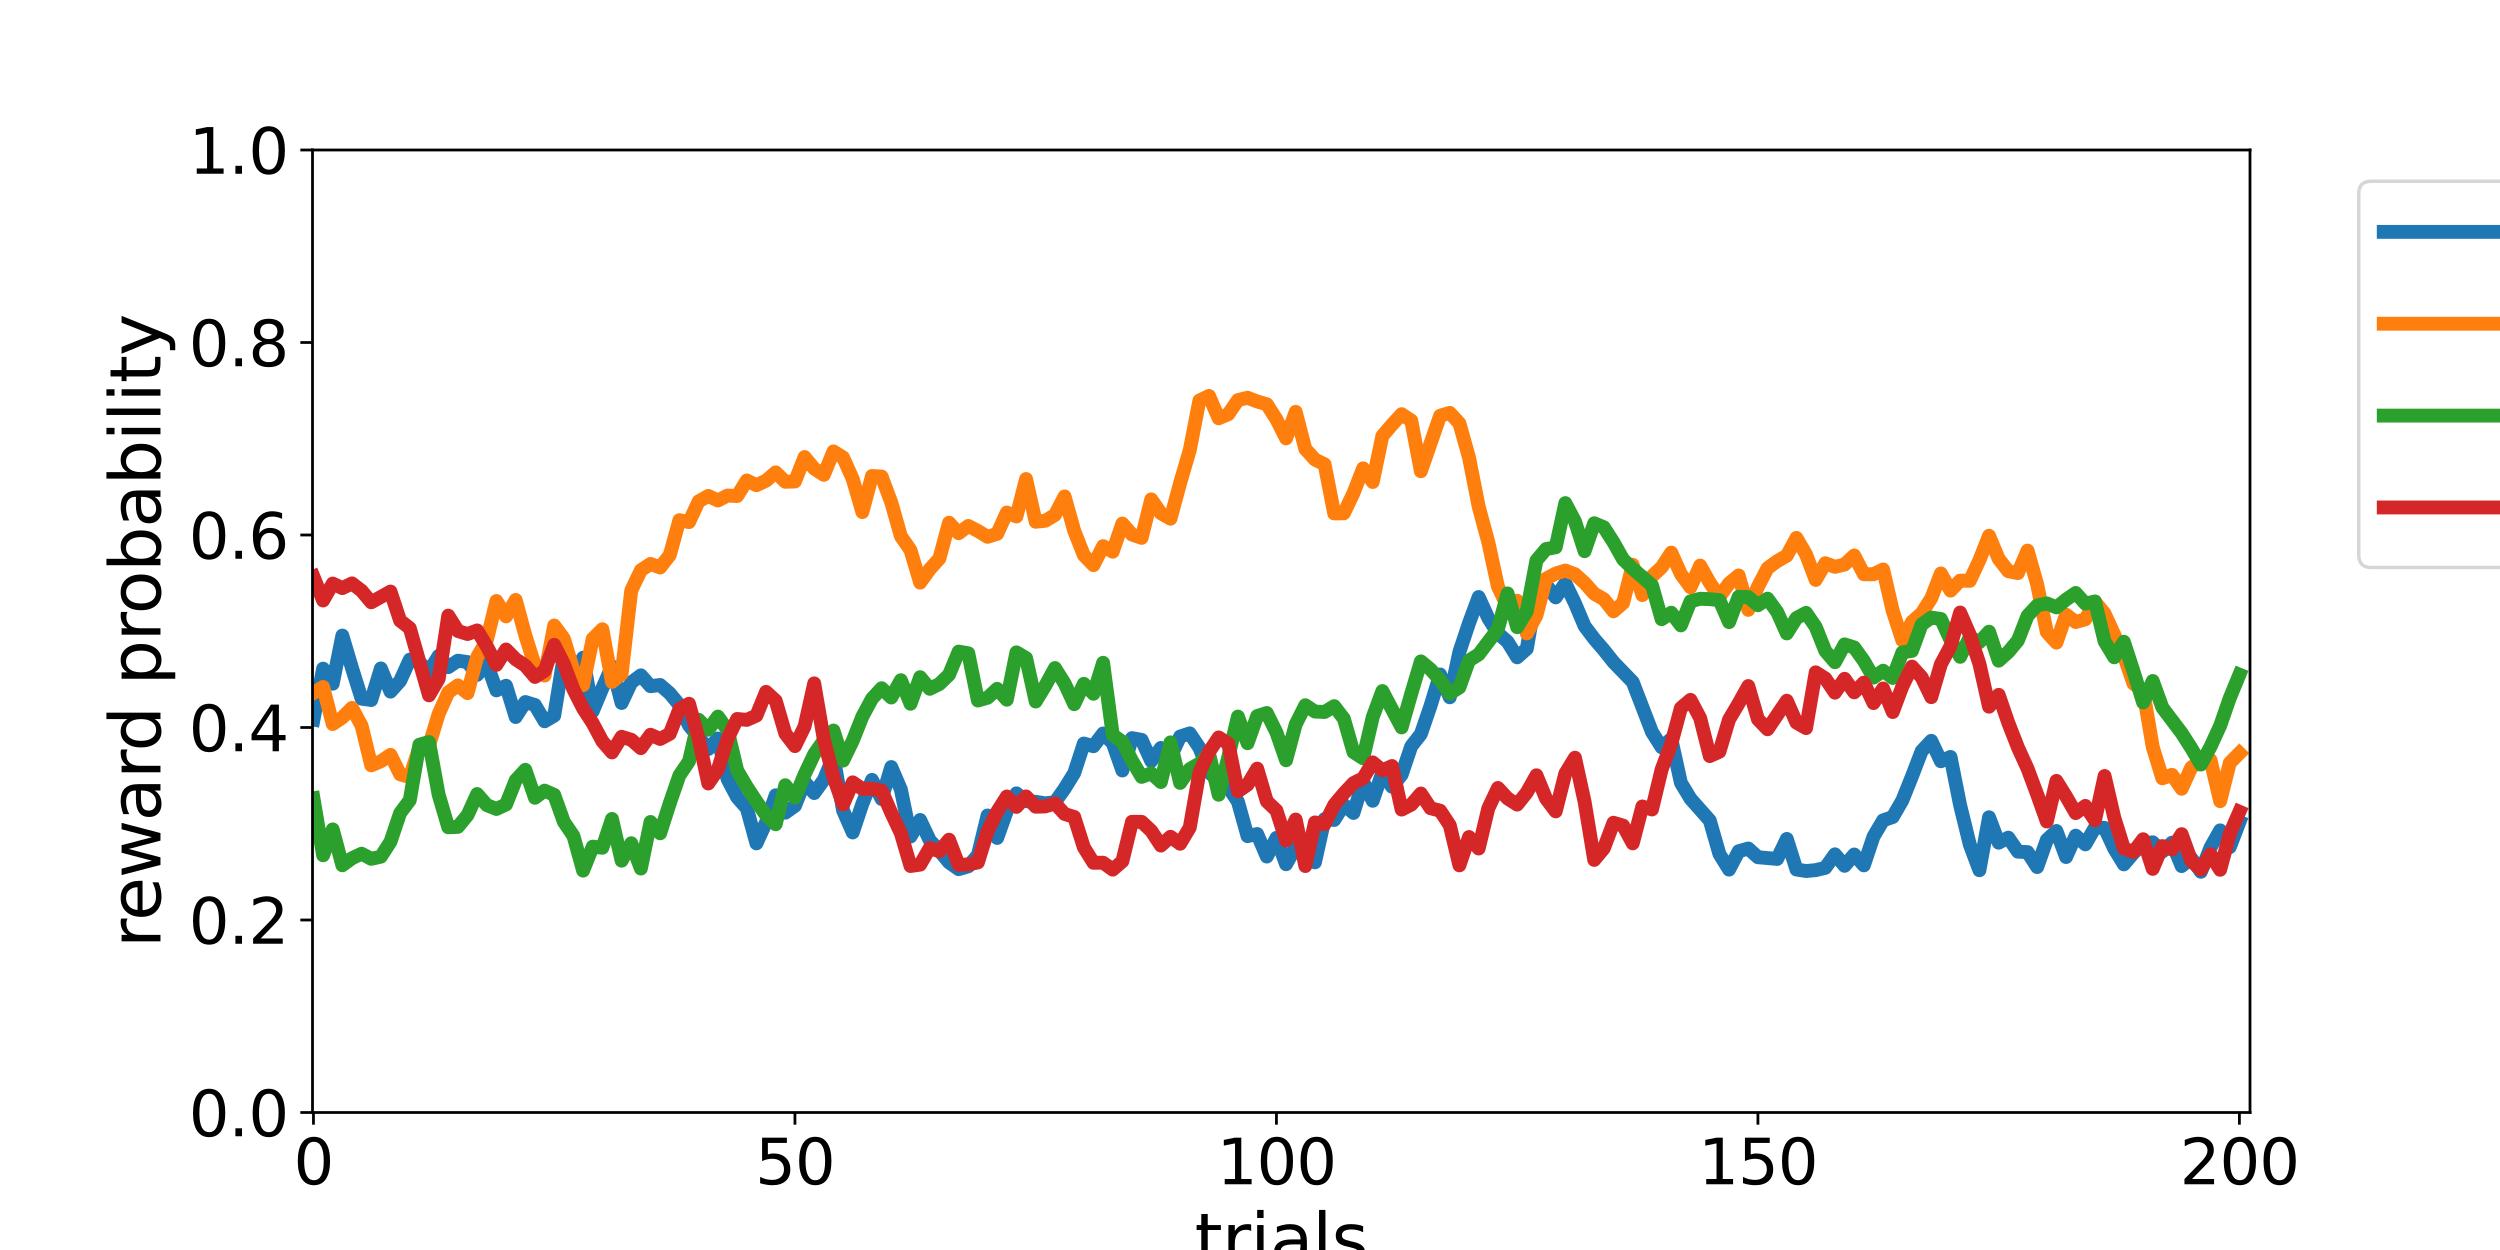 <?xml version="1.0" encoding="utf-8" standalone="no"?>
<!DOCTYPE svg PUBLIC "-//W3C//DTD SVG 1.1//EN"
  "http://www.w3.org/Graphics/SVG/1.1/DTD/svg11.dtd">
<svg xmlns:xlink="http://www.w3.org/1999/xlink" width="720pt" height="360pt" viewBox="0 0 720 360" xmlns="http://www.w3.org/2000/svg" version="1.1">
 <defs>
  <style type="text/css">*{stroke-linejoin: round; stroke-linecap: butt}</style>
 </defs>
 <g id="figure_1">
  <g id="patch_1">
   <path d="M 0 360 
L 720 360 
L 720 0 
L 0 0 
z
" style="fill: #ffffff"/>
  </g>
  <g id="axes_1">
   <g id="patch_2">
    <path d="M 90 320.4 
L 648 320.4 
L 648 43.2 
L 90 43.2 
z
" style="fill: #ffffff"/>
   </g>
   <g id="matplotlib.axis_1">
    <g id="xtick_1">
     <g id="line2d_1">
      <defs>
       <path id="mb8cfc85d9b" d="M 0 0 
L 0 3.5 
" style="stroke: #000000; stroke-width: 0.8"/>
      </defs>
      <g>
       <use xlink:href="#mb8cfc85d9b" x="90.277" y="320.4" style="stroke: #000000; stroke-width: 0.8"/>
      </g>
     </g>
     <g id="text_1">
      <!-- 0 -->
      <g transform="translate(84.551 341.077) scale(0.18 -0.18)">
       <defs>
        <path id="DejaVuSans-30" d="M 2034 4250 
Q 1547 4250 1301 3770 
Q 1056 3291 1056 2328 
Q 1056 1369 1301 889 
Q 1547 409 2034 409 
Q 2525 409 2770 889 
Q 3016 1369 3016 2328 
Q 3016 3291 2770 3770 
Q 2525 4250 2034 4250 
z
M 2034 4750 
Q 2819 4750 3233 4129 
Q 3647 3509 3647 2328 
Q 3647 1150 3233 529 
Q 2819 -91 2034 -91 
Q 1250 -91 836 529 
Q 422 1150 422 2328 
Q 422 3509 836 4129 
Q 1250 4750 2034 4750 
z
" transform="scale(0.016)"/>
       </defs>
       <use xlink:href="#DejaVuSans-30"/>
      </g>
     </g>
    </g>
    <g id="xtick_2">
     <g id="line2d_2">
      <g>
       <use xlink:href="#mb8cfc85d9b" x="228.945" y="320.4" style="stroke: #000000; stroke-width: 0.8"/>
      </g>
     </g>
     <g id="text_2">
      <!-- 50 -->
      <g transform="translate(217.493 341.077) scale(0.18 -0.18)">
       <defs>
        <path id="DejaVuSans-35" d="M 691 4666 
L 3169 4666 
L 3169 4134 
L 1269 4134 
L 1269 2991 
Q 1406 3038 1543 3061 
Q 1681 3084 1819 3084 
Q 2600 3084 3056 2656 
Q 3513 2228 3513 1497 
Q 3513 744 3044 326 
Q 2575 -91 1722 -91 
Q 1428 -91 1123 -41 
Q 819 9 494 109 
L 494 744 
Q 775 591 1075 516 
Q 1375 441 1709 441 
Q 2250 441 2565 725 
Q 2881 1009 2881 1497 
Q 2881 1984 2565 2268 
Q 2250 2553 1709 2553 
Q 1456 2553 1204 2497 
Q 953 2441 691 2322 
L 691 4666 
z
" transform="scale(0.016)"/>
       </defs>
       <use xlink:href="#DejaVuSans-35"/>
       <use xlink:href="#DejaVuSans-30" x="63.623"/>
      </g>
     </g>
    </g>
    <g id="xtick_3">
     <g id="line2d_3">
      <g>
       <use xlink:href="#mb8cfc85d9b" x="367.613" y="320.4" style="stroke: #000000; stroke-width: 0.8"/>
      </g>
     </g>
     <g id="text_3">
      <!-- 100 -->
      <g transform="translate(350.435 341.077) scale(0.18 -0.18)">
       <defs>
        <path id="DejaVuSans-31" d="M 794 531 
L 1825 531 
L 1825 4091 
L 703 3866 
L 703 4441 
L 1819 4666 
L 2450 4666 
L 2450 531 
L 3481 531 
L 3481 0 
L 794 0 
L 794 531 
z
" transform="scale(0.016)"/>
       </defs>
       <use xlink:href="#DejaVuSans-31"/>
       <use xlink:href="#DejaVuSans-30" x="63.623"/>
       <use xlink:href="#DejaVuSans-30" x="127.246"/>
      </g>
     </g>
    </g>
    <g id="xtick_4">
     <g id="line2d_4">
      <g>
       <use xlink:href="#mb8cfc85d9b" x="506.281" y="320.4" style="stroke: #000000; stroke-width: 0.8"/>
      </g>
     </g>
     <g id="text_4">
      <!-- 150 -->
      <g transform="translate(489.103 341.077) scale(0.18 -0.18)">
       <use xlink:href="#DejaVuSans-31"/>
       <use xlink:href="#DejaVuSans-35" x="63.623"/>
       <use xlink:href="#DejaVuSans-30" x="127.246"/>
      </g>
     </g>
    </g>
    <g id="xtick_5">
     <g id="line2d_5">
      <g>
       <use xlink:href="#mb8cfc85d9b" x="644.949" y="320.4" style="stroke: #000000; stroke-width: 0.8"/>
      </g>
     </g>
     <g id="text_5">
      <!-- 200 -->
      <g transform="translate(627.771 341.077) scale(0.18 -0.18)">
       <defs>
        <path id="DejaVuSans-32" d="M 1228 531 
L 3431 531 
L 3431 0 
L 469 0 
L 469 531 
Q 828 903 1448 1529 
Q 2069 2156 2228 2338 
Q 2531 2678 2651 2914 
Q 2772 3150 2772 3378 
Q 2772 3750 2511 3984 
Q 2250 4219 1831 4219 
Q 1534 4219 1204 4116 
Q 875 4013 500 3803 
L 500 4441 
Q 881 4594 1212 4672 
Q 1544 4750 1819 4750 
Q 2544 4750 2975 4387 
Q 3406 4025 3406 3419 
Q 3406 3131 3298 2873 
Q 3191 2616 2906 2266 
Q 2828 2175 2409 1742 
Q 1991 1309 1228 531 
z
" transform="scale(0.016)"/>
       </defs>
       <use xlink:href="#DejaVuSans-32"/>
       <use xlink:href="#DejaVuSans-30" x="63.623"/>
       <use xlink:href="#DejaVuSans-30" x="127.246"/>
      </g>
     </g>
    </g>
    <g id="text_6">
     <!-- trials -->
     <g transform="translate(344.075 364.017) scale(0.2 -0.2)">
      <defs>
       <path id="DejaVuSans-74" d="M 1172 4494 
L 1172 3500 
L 2356 3500 
L 2356 3053 
L 1172 3053 
L 1172 1153 
Q 1172 725 1289 603 
Q 1406 481 1766 481 
L 2356 481 
L 2356 0 
L 1766 0 
Q 1100 0 847 248 
Q 594 497 594 1153 
L 594 3053 
L 172 3053 
L 172 3500 
L 594 3500 
L 594 4494 
L 1172 4494 
z
" transform="scale(0.016)"/>
       <path id="DejaVuSans-72" d="M 2631 2963 
Q 2534 3019 2420 3045 
Q 2306 3072 2169 3072 
Q 1681 3072 1420 2755 
Q 1159 2438 1159 1844 
L 1159 0 
L 581 0 
L 581 3500 
L 1159 3500 
L 1159 2956 
Q 1341 3275 1631 3429 
Q 1922 3584 2338 3584 
Q 2397 3584 2469 3576 
Q 2541 3569 2628 3553 
L 2631 2963 
z
" transform="scale(0.016)"/>
       <path id="DejaVuSans-69" d="M 603 3500 
L 1178 3500 
L 1178 0 
L 603 0 
L 603 3500 
z
M 603 4863 
L 1178 4863 
L 1178 4134 
L 603 4134 
L 603 4863 
z
" transform="scale(0.016)"/>
       <path id="DejaVuSans-61" d="M 2194 1759 
Q 1497 1759 1228 1600 
Q 959 1441 959 1056 
Q 959 750 1161 570 
Q 1363 391 1709 391 
Q 2188 391 2477 730 
Q 2766 1069 2766 1631 
L 2766 1759 
L 2194 1759 
z
M 3341 1997 
L 3341 0 
L 2766 0 
L 2766 531 
Q 2569 213 2275 61 
Q 1981 -91 1556 -91 
Q 1019 -91 701 211 
Q 384 513 384 1019 
Q 384 1609 779 1909 
Q 1175 2209 1959 2209 
L 2766 2209 
L 2766 2266 
Q 2766 2663 2505 2880 
Q 2244 3097 1772 3097 
Q 1472 3097 1187 3025 
Q 903 2953 641 2809 
L 641 3341 
Q 956 3463 1253 3523 
Q 1550 3584 1831 3584 
Q 2591 3584 2966 3190 
Q 3341 2797 3341 1997 
z
" transform="scale(0.016)"/>
       <path id="DejaVuSans-6c" d="M 603 4863 
L 1178 4863 
L 1178 0 
L 603 0 
L 603 4863 
z
" transform="scale(0.016)"/>
       <path id="DejaVuSans-73" d="M 2834 3397 
L 2834 2853 
Q 2591 2978 2328 3040 
Q 2066 3103 1784 3103 
Q 1356 3103 1142 2972 
Q 928 2841 928 2578 
Q 928 2378 1081 2264 
Q 1234 2150 1697 2047 
L 1894 2003 
Q 2506 1872 2764 1633 
Q 3022 1394 3022 966 
Q 3022 478 2636 193 
Q 2250 -91 1575 -91 
Q 1294 -91 989 -36 
Q 684 19 347 128 
L 347 722 
Q 666 556 975 473 
Q 1284 391 1588 391 
Q 1994 391 2212 530 
Q 2431 669 2431 922 
Q 2431 1156 2273 1281 
Q 2116 1406 1581 1522 
L 1381 1569 
Q 847 1681 609 1914 
Q 372 2147 372 2553 
Q 372 3047 722 3315 
Q 1072 3584 1716 3584 
Q 2034 3584 2315 3537 
Q 2597 3491 2834 3397 
z
" transform="scale(0.016)"/>
      </defs>
      <use xlink:href="#DejaVuSans-74"/>
      <use xlink:href="#DejaVuSans-72" x="39.209"/>
      <use xlink:href="#DejaVuSans-69" x="80.322"/>
      <use xlink:href="#DejaVuSans-61" x="108.105"/>
      <use xlink:href="#DejaVuSans-6c" x="169.385"/>
      <use xlink:href="#DejaVuSans-73" x="197.168"/>
     </g>
    </g>
   </g>
   <g id="matplotlib.axis_2">
    <g id="ytick_1">
     <g id="line2d_6">
      <defs>
       <path id="m683edae6bc" d="M 0 0 
L -3.5 0 
" style="stroke: #000000; stroke-width: 0.8"/>
      </defs>
      <g>
       <use xlink:href="#m683edae6bc" x="90" y="320.4" style="stroke: #000000; stroke-width: 0.8"/>
      </g>
     </g>
     <g id="text_7">
      <!-- 0.0 -->
      <g transform="translate(54.374 327.239) scale(0.18 -0.18)">
       <defs>
        <path id="DejaVuSans-2e" d="M 684 794 
L 1344 794 
L 1344 0 
L 684 0 
L 684 794 
z
" transform="scale(0.016)"/>
       </defs>
       <use xlink:href="#DejaVuSans-30"/>
       <use xlink:href="#DejaVuSans-2e" x="63.623"/>
       <use xlink:href="#DejaVuSans-30" x="95.41"/>
      </g>
     </g>
    </g>
    <g id="ytick_2">
     <g id="line2d_7">
      <g>
       <use xlink:href="#m683edae6bc" x="90" y="264.96" style="stroke: #000000; stroke-width: 0.8"/>
      </g>
     </g>
     <g id="text_8">
      <!-- 0.2 -->
      <g transform="translate(54.374 271.799) scale(0.18 -0.18)">
       <use xlink:href="#DejaVuSans-30"/>
       <use xlink:href="#DejaVuSans-2e" x="63.623"/>
       <use xlink:href="#DejaVuSans-32" x="95.41"/>
      </g>
     </g>
    </g>
    <g id="ytick_3">
     <g id="line2d_8">
      <g>
       <use xlink:href="#m683edae6bc" x="90" y="209.52" style="stroke: #000000; stroke-width: 0.8"/>
      </g>
     </g>
     <g id="text_9">
      <!-- 0.4 -->
      <g transform="translate(54.374 216.359) scale(0.18 -0.18)">
       <defs>
        <path id="DejaVuSans-34" d="M 2419 4116 
L 825 1625 
L 2419 1625 
L 2419 4116 
z
M 2253 4666 
L 3047 4666 
L 3047 1625 
L 3713 1625 
L 3713 1100 
L 3047 1100 
L 3047 0 
L 2419 0 
L 2419 1100 
L 313 1100 
L 313 1709 
L 2253 4666 
z
" transform="scale(0.016)"/>
       </defs>
       <use xlink:href="#DejaVuSans-30"/>
       <use xlink:href="#DejaVuSans-2e" x="63.623"/>
       <use xlink:href="#DejaVuSans-34" x="95.41"/>
      </g>
     </g>
    </g>
    <g id="ytick_4">
     <g id="line2d_9">
      <g>
       <use xlink:href="#m683edae6bc" x="90" y="154.08" style="stroke: #000000; stroke-width: 0.8"/>
      </g>
     </g>
     <g id="text_10">
      <!-- 0.6 -->
      <g transform="translate(54.374 160.919) scale(0.18 -0.18)">
       <defs>
        <path id="DejaVuSans-36" d="M 2113 2584 
Q 1688 2584 1439 2293 
Q 1191 2003 1191 1497 
Q 1191 994 1439 701 
Q 1688 409 2113 409 
Q 2538 409 2786 701 
Q 3034 994 3034 1497 
Q 3034 2003 2786 2293 
Q 2538 2584 2113 2584 
z
M 3366 4563 
L 3366 3988 
Q 3128 4100 2886 4159 
Q 2644 4219 2406 4219 
Q 1781 4219 1451 3797 
Q 1122 3375 1075 2522 
Q 1259 2794 1537 2939 
Q 1816 3084 2150 3084 
Q 2853 3084 3261 2657 
Q 3669 2231 3669 1497 
Q 3669 778 3244 343 
Q 2819 -91 2113 -91 
Q 1303 -91 875 529 
Q 447 1150 447 2328 
Q 447 3434 972 4092 
Q 1497 4750 2381 4750 
Q 2619 4750 2861 4703 
Q 3103 4656 3366 4563 
z
" transform="scale(0.016)"/>
       </defs>
       <use xlink:href="#DejaVuSans-30"/>
       <use xlink:href="#DejaVuSans-2e" x="63.623"/>
       <use xlink:href="#DejaVuSans-36" x="95.41"/>
      </g>
     </g>
    </g>
    <g id="ytick_5">
     <g id="line2d_10">
      <g>
       <use xlink:href="#m683edae6bc" x="90" y="98.64" style="stroke: #000000; stroke-width: 0.8"/>
      </g>
     </g>
     <g id="text_11">
      <!-- 0.8 -->
      <g transform="translate(54.374 105.479) scale(0.18 -0.18)">
       <defs>
        <path id="DejaVuSans-38" d="M 2034 2216 
Q 1584 2216 1326 1975 
Q 1069 1734 1069 1313 
Q 1069 891 1326 650 
Q 1584 409 2034 409 
Q 2484 409 2743 651 
Q 3003 894 3003 1313 
Q 3003 1734 2745 1975 
Q 2488 2216 2034 2216 
z
M 1403 2484 
Q 997 2584 770 2862 
Q 544 3141 544 3541 
Q 544 4100 942 4425 
Q 1341 4750 2034 4750 
Q 2731 4750 3128 4425 
Q 3525 4100 3525 3541 
Q 3525 3141 3298 2862 
Q 3072 2584 2669 2484 
Q 3125 2378 3379 2068 
Q 3634 1759 3634 1313 
Q 3634 634 3220 271 
Q 2806 -91 2034 -91 
Q 1263 -91 848 271 
Q 434 634 434 1313 
Q 434 1759 690 2068 
Q 947 2378 1403 2484 
z
M 1172 3481 
Q 1172 3119 1398 2916 
Q 1625 2713 2034 2713 
Q 2441 2713 2670 2916 
Q 2900 3119 2900 3481 
Q 2900 3844 2670 4047 
Q 2441 4250 2034 4250 
Q 1625 4250 1398 4047 
Q 1172 3844 1172 3481 
z
" transform="scale(0.016)"/>
       </defs>
       <use xlink:href="#DejaVuSans-30"/>
       <use xlink:href="#DejaVuSans-2e" x="63.623"/>
       <use xlink:href="#DejaVuSans-38" x="95.41"/>
      </g>
     </g>
    </g>
    <g id="ytick_6">
     <g id="line2d_11">
      <g>
       <use xlink:href="#m683edae6bc" x="90" y="43.2" style="stroke: #000000; stroke-width: 0.8"/>
      </g>
     </g>
     <g id="text_12">
      <!-- 1.0 -->
      <g transform="translate(54.374 50.039) scale(0.18 -0.18)">
       <use xlink:href="#DejaVuSans-31"/>
       <use xlink:href="#DejaVuSans-2e" x="63.623"/>
       <use xlink:href="#DejaVuSans-30" x="95.41"/>
      </g>
     </g>
    </g>
    <g id="text_13">
     <!-- reward probability -->
     <g transform="translate(46.215 272.959) rotate(-90) scale(0.2 -0.2)">
      <defs>
       <path id="DejaVuSans-65" d="M 3597 1894 
L 3597 1613 
L 953 1613 
Q 991 1019 1311 708 
Q 1631 397 2203 397 
Q 2534 397 2845 478 
Q 3156 559 3463 722 
L 3463 178 
Q 3153 47 2828 -22 
Q 2503 -91 2169 -91 
Q 1331 -91 842 396 
Q 353 884 353 1716 
Q 353 2575 817 3079 
Q 1281 3584 2069 3584 
Q 2775 3584 3186 3129 
Q 3597 2675 3597 1894 
z
M 3022 2063 
Q 3016 2534 2758 2815 
Q 2500 3097 2075 3097 
Q 1594 3097 1305 2825 
Q 1016 2553 972 2059 
L 3022 2063 
z
" transform="scale(0.016)"/>
       <path id="DejaVuSans-77" d="M 269 3500 
L 844 3500 
L 1563 769 
L 2278 3500 
L 2956 3500 
L 3675 769 
L 4391 3500 
L 4966 3500 
L 4050 0 
L 3372 0 
L 2619 2869 
L 1863 0 
L 1184 0 
L 269 3500 
z
" transform="scale(0.016)"/>
       <path id="DejaVuSans-64" d="M 2906 2969 
L 2906 4863 
L 3481 4863 
L 3481 0 
L 2906 0 
L 2906 525 
Q 2725 213 2448 61 
Q 2172 -91 1784 -91 
Q 1150 -91 751 415 
Q 353 922 353 1747 
Q 353 2572 751 3078 
Q 1150 3584 1784 3584 
Q 2172 3584 2448 3432 
Q 2725 3281 2906 2969 
z
M 947 1747 
Q 947 1113 1208 752 
Q 1469 391 1925 391 
Q 2381 391 2643 752 
Q 2906 1113 2906 1747 
Q 2906 2381 2643 2742 
Q 2381 3103 1925 3103 
Q 1469 3103 1208 2742 
Q 947 2381 947 1747 
z
" transform="scale(0.016)"/>
       <path id="DejaVuSans-20" transform="scale(0.016)"/>
       <path id="DejaVuSans-70" d="M 1159 525 
L 1159 -1331 
L 581 -1331 
L 581 3500 
L 1159 3500 
L 1159 2969 
Q 1341 3281 1617 3432 
Q 1894 3584 2278 3584 
Q 2916 3584 3314 3078 
Q 3713 2572 3713 1747 
Q 3713 922 3314 415 
Q 2916 -91 2278 -91 
Q 1894 -91 1617 61 
Q 1341 213 1159 525 
z
M 3116 1747 
Q 3116 2381 2855 2742 
Q 2594 3103 2138 3103 
Q 1681 3103 1420 2742 
Q 1159 2381 1159 1747 
Q 1159 1113 1420 752 
Q 1681 391 2138 391 
Q 2594 391 2855 752 
Q 3116 1113 3116 1747 
z
" transform="scale(0.016)"/>
       <path id="DejaVuSans-6f" d="M 1959 3097 
Q 1497 3097 1228 2736 
Q 959 2375 959 1747 
Q 959 1119 1226 758 
Q 1494 397 1959 397 
Q 2419 397 2687 759 
Q 2956 1122 2956 1747 
Q 2956 2369 2687 2733 
Q 2419 3097 1959 3097 
z
M 1959 3584 
Q 2709 3584 3137 3096 
Q 3566 2609 3566 1747 
Q 3566 888 3137 398 
Q 2709 -91 1959 -91 
Q 1206 -91 779 398 
Q 353 888 353 1747 
Q 353 2609 779 3096 
Q 1206 3584 1959 3584 
z
" transform="scale(0.016)"/>
       <path id="DejaVuSans-62" d="M 3116 1747 
Q 3116 2381 2855 2742 
Q 2594 3103 2138 3103 
Q 1681 3103 1420 2742 
Q 1159 2381 1159 1747 
Q 1159 1113 1420 752 
Q 1681 391 2138 391 
Q 2594 391 2855 752 
Q 3116 1113 3116 1747 
z
M 1159 2969 
Q 1341 3281 1617 3432 
Q 1894 3584 2278 3584 
Q 2916 3584 3314 3078 
Q 3713 2572 3713 1747 
Q 3713 922 3314 415 
Q 2916 -91 2278 -91 
Q 1894 -91 1617 61 
Q 1341 213 1159 525 
L 1159 0 
L 581 0 
L 581 4863 
L 1159 4863 
L 1159 2969 
z
" transform="scale(0.016)"/>
       <path id="DejaVuSans-79" d="M 2059 -325 
Q 1816 -950 1584 -1140 
Q 1353 -1331 966 -1331 
L 506 -1331 
L 506 -850 
L 844 -850 
Q 1081 -850 1212 -737 
Q 1344 -625 1503 -206 
L 1606 56 
L 191 3500 
L 800 3500 
L 1894 763 
L 2988 3500 
L 3597 3500 
L 2059 -325 
z
" transform="scale(0.016)"/>
      </defs>
      <use xlink:href="#DejaVuSans-72"/>
      <use xlink:href="#DejaVuSans-65" x="38.863"/>
      <use xlink:href="#DejaVuSans-77" x="100.387"/>
      <use xlink:href="#DejaVuSans-61" x="182.174"/>
      <use xlink:href="#DejaVuSans-72" x="243.453"/>
      <use xlink:href="#DejaVuSans-64" x="282.816"/>
      <use xlink:href="#DejaVuSans-20" x="346.293"/>
      <use xlink:href="#DejaVuSans-70" x="378.08"/>
      <use xlink:href="#DejaVuSans-72" x="441.557"/>
      <use xlink:href="#DejaVuSans-6f" x="480.42"/>
      <use xlink:href="#DejaVuSans-62" x="541.602"/>
      <use xlink:href="#DejaVuSans-61" x="605.078"/>
      <use xlink:href="#DejaVuSans-62" x="666.357"/>
      <use xlink:href="#DejaVuSans-69" x="729.834"/>
      <use xlink:href="#DejaVuSans-6c" x="757.617"/>
      <use xlink:href="#DejaVuSans-69" x="785.4"/>
      <use xlink:href="#DejaVuSans-74" x="813.184"/>
      <use xlink:href="#DejaVuSans-79" x="852.393"/>
     </g>
    </g>
   </g>
   <g id="line2d_12">
    <path d="M 90.277 207.223 
L 93.051 192.569 
L 95.824 196.909 
L 98.597 183.054 
L 101.371 192.39 
L 104.144 201.217 
L 106.917 201.598 
L 109.691 192.514 
L 112.464 199.191 
L 115.238 196.093 
L 118.011 189.979 
L 120.784 190.785 
L 123.558 193.332 
L 126.331 188.895 
L 129.104 192.136 
L 131.878 190.277 
L 134.651 190.678 
L 137.424 194.352 
L 140.198 191.093 
L 142.971 198.825 
L 145.745 197.497 
L 148.518 206.505 
L 151.291 202.19 
L 154.065 203.033 
L 156.838 207.735 
L 159.611 206.109 
L 162.385 189.03 
L 165.158 193.679 
L 167.931 189.429 
L 170.705 204.851 
L 173.478 198.219 
L 176.251 191.904 
L 179.025 202.46 
L 181.798 196.562 
L 184.572 194.5 
L 187.345 197.624 
L 190.118 197.273 
L 192.892 199.689 
L 195.665 203.03 
L 198.438 208.922 
L 203.985 215.722 
L 206.758 212.686 
L 209.532 224.389 
L 212.305 229.63 
L 215.079 232.783 
L 217.852 242.89 
L 220.625 236.847 
L 223.399 229.045 
L 226.172 234.052 
L 228.945 232.081 
L 231.719 225.188 
L 234.492 228.398 
L 237.265 224.58 
L 240.039 217.864 
L 242.812 233.437 
L 245.585 239.745 
L 248.359 231.507 
L 251.132 224.612 
L 253.906 230.115 
L 256.679 220.911 
L 259.452 227.37 
L 262.226 240.914 
L 264.999 236.154 
L 267.772 242.023 
L 270.546 245.014 
L 273.319 248.374 
L 276.092 250.319 
L 278.866 249.51 
L 281.639 246.252 
L 284.413 234.864 
L 287.186 241.328 
L 289.959 233.582 
L 292.733 228.488 
L 295.506 230.722 
L 298.279 230.924 
L 301.053 231.364 
L 303.826 231.027 
L 306.599 227.132 
L 309.373 222.646 
L 312.146 214.138 
L 314.919 214.912 
L 317.693 211.25 
L 320.466 214.012 
L 323.24 221.901 
L 326.013 212.584 
L 328.786 213.087 
L 331.56 219.174 
L 334.333 215.411 
L 337.106 218.024 
L 339.88 212.116 
L 342.653 211.217 
L 345.426 215.349 
L 348.2 222.381 
L 350.973 224.9 
L 353.747 226.672 
L 356.52 230.881 
L 359.293 240.804 
L 362.067 240.202 
L 364.84 246.681 
L 367.613 241.303 
L 370.387 248.895 
L 373.16 244 
L 375.933 246.913 
L 378.707 248.35 
L 381.48 235.907 
L 384.253 236.141 
L 387.027 231.762 
L 389.8 234.126 
L 392.574 225.107 
L 395.347 230.623 
L 398.12 222.509 
L 400.894 226.574 
L 403.667 223.116 
L 406.44 214.935 
L 409.214 211.398 
L 411.987 203.298 
L 414.76 194.254 
L 417.534 200.816 
L 420.307 187.738 
L 423.081 179.449 
L 425.854 171.942 
L 428.627 178.023 
L 431.401 182.41 
L 434.174 184.807 
L 436.947 189.307 
L 439.721 186.831 
L 442.494 170.791 
L 445.267 168.437 
L 448.041 172.043 
L 450.814 167.974 
L 453.587 173.742 
L 456.361 180.304 
L 459.134 183.983 
L 461.908 187.2 
L 464.681 190.69 
L 470.228 196.43 
L 475.774 210.826 
L 478.548 215.206 
L 481.321 212.806 
L 484.094 225.438 
L 486.868 230.044 
L 492.415 236.291 
L 495.188 245.95 
L 497.961 250.439 
L 500.735 245.158 
L 503.508 244.369 
L 506.281 246.882 
L 511.828 247.367 
L 514.601 241.616 
L 517.375 250.417 
L 520.148 250.855 
L 522.921 250.601 
L 525.695 249.928 
L 528.468 246.047 
L 531.242 249.35 
L 534.015 246.098 
L 536.788 249.221 
L 539.562 240.942 
L 542.335 236.257 
L 545.108 235.299 
L 547.882 230.496 
L 550.655 223.572 
L 553.428 216.332 
L 556.202 213.359 
L 558.975 219.239 
L 561.749 218.003 
L 564.522 231.931 
L 567.295 243.221 
L 570.069 250.624 
L 572.842 235.37 
L 575.615 242.689 
L 578.389 241.239 
L 581.162 245.279 
L 583.935 245.405 
L 586.709 249.709 
L 589.482 241.893 
L 592.255 239.334 
L 595.029 246.828 
L 597.802 240.675 
L 600.576 243.168 
L 603.349 238.339 
L 606.122 238.423 
L 608.896 244.397 
L 611.669 248.935 
L 614.442 245.677 
L 617.216 242.98 
L 619.989 242.58 
L 622.762 245.267 
L 625.536 242.684 
L 628.309 249.426 
L 631.083 247.179 
L 633.856 251.07 
L 636.629 244.079 
L 639.403 239.143 
L 642.176 243.977 
L 644.949 236.761 
L 644.949 236.761 
" clip-path="url(#p70ad8c975b)" style="fill: none; stroke: #1f77b4; stroke-width: 4; stroke-linecap: square"/>
   </g>
   <g id="line2d_13">
    <path d="M 90.277 199.566 
L 93.051 197.864 
L 95.824 208.523 
L 98.597 206.646 
L 101.371 203.874 
L 104.144 209.013 
L 106.917 220.412 
L 109.691 219.247 
L 112.464 217.397 
L 115.238 222.995 
L 118.011 223.814 
L 120.784 215.283 
L 123.558 214.709 
L 126.331 205.615 
L 129.104 199.402 
L 131.878 197.397 
L 134.651 199.621 
L 137.424 189.218 
L 140.198 184.4 
L 142.971 173.093 
L 145.745 177.516 
L 148.518 172.787 
L 151.291 182.97 
L 154.065 191.794 
L 156.838 194.562 
L 159.611 180.152 
L 162.385 183.933 
L 165.158 193.024 
L 167.931 197.325 
L 170.705 183.985 
L 173.478 181.23 
L 176.251 196.388 
L 179.025 194.092 
L 181.798 170.067 
L 184.572 164.242 
L 187.345 162.409 
L 190.118 163.427 
L 192.892 159.877 
L 195.665 149.812 
L 198.438 150.364 
L 201.212 144.391 
L 203.985 142.825 
L 206.758 144.146 
L 209.532 142.707 
L 212.305 142.859 
L 215.079 138.371 
L 217.852 139.742 
L 220.625 138.437 
L 223.399 136.038 
L 226.172 138.755 
L 228.945 138.663 
L 231.719 131.638 
L 234.492 134.956 
L 237.265 136.75 
L 240.039 130.013 
L 242.812 131.754 
L 245.585 137.945 
L 248.359 147.474 
L 251.132 137.09 
L 253.906 137.253 
L 256.679 144.66 
L 259.452 154.42 
L 262.226 158.448 
L 264.999 167.793 
L 267.772 163.929 
L 270.546 160.855 
L 273.319 150.55 
L 276.092 153.566 
L 278.866 151.476 
L 281.639 152.915 
L 284.413 154.605 
L 287.186 153.744 
L 289.959 147.616 
L 292.733 148.743 
L 295.506 137.959 
L 298.279 150.263 
L 301.053 149.982 
L 303.826 148.308 
L 306.599 142.976 
L 309.373 152.865 
L 312.146 159.879 
L 314.919 162.755 
L 317.693 157.296 
L 320.466 158.891 
L 323.24 150.79 
L 326.013 153.954 
L 328.786 154.903 
L 331.56 143.826 
L 334.333 147.815 
L 337.106 149.378 
L 339.88 139.095 
L 342.653 129.637 
L 345.426 115.358 
L 348.2 114.035 
L 350.973 120.46 
L 353.747 119.285 
L 356.52 115.233 
L 359.293 114.553 
L 362.067 115.628 
L 364.84 116.425 
L 367.613 120.768 
L 370.387 126.254 
L 373.16 118.613 
L 375.933 129.297 
L 378.707 132.356 
L 381.48 133.721 
L 384.253 147.863 
L 387.027 147.832 
L 389.8 142.01 
L 392.574 134.891 
L 395.347 138.811 
L 398.12 125.549 
L 400.894 122.317 
L 403.667 119.284 
L 406.44 121.122 
L 409.214 135.717 
L 414.76 119.726 
L 417.534 118.906 
L 420.307 121.908 
L 423.081 131.79 
L 425.854 145.866 
L 428.627 156.149 
L 431.401 168.942 
L 434.174 174.758 
L 436.947 173.016 
L 439.721 182.417 
L 442.494 177.237 
L 445.267 166.66 
L 448.041 165.187 
L 450.814 164.32 
L 453.587 165.365 
L 456.361 167.866 
L 459.134 170.99 
L 461.908 172.565 
L 464.681 176.059 
L 467.454 173.649 
L 470.228 162.663 
L 473.001 171.38 
L 475.774 165.971 
L 478.548 163.383 
L 481.321 159.145 
L 484.094 165.327 
L 486.868 169.135 
L 489.641 162.886 
L 492.415 167.826 
L 495.188 171.9 
L 497.961 168.027 
L 500.735 165.73 
L 503.508 175.636 
L 506.281 168.965 
L 509.055 163.649 
L 511.828 161.616 
L 514.601 160.025 
L 517.375 154.924 
L 520.148 159.697 
L 522.921 167.016 
L 525.695 162.208 
L 528.468 163.25 
L 531.242 162.579 
L 534.015 159.993 
L 536.788 165.376 
L 539.562 165.383 
L 542.335 164.012 
L 545.108 175.943 
L 547.882 184.455 
L 550.655 179.1 
L 553.428 176.66 
L 556.202 172.291 
L 558.975 165.156 
L 561.749 170.103 
L 564.522 167.22 
L 567.295 167.282 
L 570.069 161.333 
L 572.842 154.304 
L 575.615 160.937 
L 578.389 164.509 
L 581.162 165.053 
L 583.935 158.568 
L 586.709 168.322 
L 589.482 182.043 
L 592.255 185.077 
L 595.029 177.034 
L 597.802 179.146 
L 600.576 178.345 
L 603.349 173.311 
L 606.122 176.705 
L 611.669 188.812 
L 614.442 196.887 
L 617.216 198.857 
L 619.989 215.121 
L 622.762 224.153 
L 625.536 223.159 
L 628.309 227.169 
L 631.083 221.06 
L 633.856 219.131 
L 636.629 218.888 
L 639.403 230.74 
L 642.176 219.718 
L 644.949 216.92 
L 644.949 216.92 
" clip-path="url(#p70ad8c975b)" style="fill: none; stroke: #ff7f0e; stroke-width: 4; stroke-linecap: square"/>
   </g>
   <g id="line2d_14">
    <path d="M 90.277 229.923 
L 93.051 246.316 
L 95.824 238.87 
L 98.597 249.196 
L 101.371 247.17 
L 104.144 245.865 
L 106.917 247.34 
L 109.691 246.722 
L 112.464 242.402 
L 115.238 234.161 
L 118.011 230.459 
L 120.784 214.475 
L 123.558 213.704 
L 126.331 228.849 
L 129.104 238.256 
L 131.878 238.133 
L 134.651 234.759 
L 137.424 228.686 
L 140.198 231.861 
L 142.971 232.982 
L 145.745 231.683 
L 148.518 224.716 
L 151.291 221.708 
L 154.065 229.76 
L 156.838 227.702 
L 159.611 228.919 
L 162.385 236.668 
L 165.158 240.77 
L 167.931 250.736 
L 170.705 243.839 
L 173.478 244.146 
L 176.251 235.854 
L 179.025 247.872 
L 181.798 242.857 
L 184.572 250.144 
L 187.345 236.728 
L 190.118 239.991 
L 192.892 231.327 
L 195.665 223.318 
L 198.438 219.239 
L 201.212 207.299 
L 203.985 210.159 
L 206.758 206.379 
L 209.532 210.225 
L 212.305 221.878 
L 215.079 226.604 
L 217.852 230.813 
L 220.625 234.772 
L 223.399 237.383 
L 226.172 226.154 
L 228.945 229.748 
L 231.719 223.044 
L 234.492 217.181 
L 237.265 213.222 
L 240.039 210.398 
L 242.812 219.056 
L 245.585 213.352 
L 248.359 206.372 
L 251.132 201.223 
L 253.906 198.213 
L 256.679 200.88 
L 259.452 195.898 
L 262.226 202.688 
L 264.999 195.032 
L 267.772 198.378 
L 270.546 196.999 
L 273.319 194.316 
L 276.092 187.662 
L 278.866 188.14 
L 281.639 201.747 
L 284.413 200.945 
L 287.186 198.388 
L 289.959 201.515 
L 292.733 187.881 
L 295.506 189.519 
L 298.279 202.032 
L 301.053 197.473 
L 303.826 192.394 
L 306.599 196.79 
L 309.373 202.806 
L 312.146 196.944 
L 314.919 199.8 
L 317.693 190.884 
L 320.466 211.689 
L 323.24 213.609 
L 326.013 219.07 
L 328.786 223.737 
L 331.56 222.698 
L 334.333 225.225 
L 337.106 213.808 
L 339.88 225.478 
L 342.653 221.487 
L 345.426 219.913 
L 348.2 217.041 
L 350.973 228.887 
L 353.747 218.041 
L 356.52 206.377 
L 359.293 214.045 
L 362.067 206.227 
L 364.84 205.342 
L 367.613 210.955 
L 370.387 218.951 
L 373.16 208.615 
L 375.933 203.104 
L 378.707 204.929 
L 381.48 205.053 
L 384.253 203.369 
L 387.027 206.981 
L 389.8 216.615 
L 392.574 218.387 
L 395.347 206.529 
L 398.12 199.025 
L 403.667 209.493 
L 406.44 199.776 
L 409.214 190.482 
L 411.987 192.791 
L 414.76 195.87 
L 417.534 199.719 
L 420.307 197.97 
L 423.081 190.221 
L 425.854 188.476 
L 431.401 181.171 
L 434.174 170.914 
L 436.947 180.628 
L 439.721 176.025 
L 442.494 161.391 
L 445.267 158.123 
L 448.041 157.625 
L 450.814 144.896 
L 453.587 150.134 
L 456.361 158.741 
L 459.134 150.701 
L 461.908 151.851 
L 464.681 156.173 
L 467.454 161.102 
L 470.228 163.796 
L 475.774 168.576 
L 478.548 178.332 
L 481.321 176.464 
L 484.094 180.109 
L 486.868 173.19 
L 489.641 172.441 
L 492.415 172.561 
L 495.188 172.836 
L 497.961 179.171 
L 500.735 171.881 
L 503.508 171.946 
L 506.281 174.309 
L 509.055 172.412 
L 511.828 176.244 
L 514.601 182.425 
L 517.375 178 
L 520.148 176.505 
L 522.921 180.541 
L 525.695 187.478 
L 528.468 190.716 
L 531.242 185.577 
L 534.015 186.463 
L 536.788 190.328 
L 539.562 195.136 
L 542.335 193.164 
L 545.108 195.252 
L 547.882 187.914 
L 550.655 187.447 
L 553.428 179.851 
L 556.202 177.862 
L 558.975 178.263 
L 561.749 184.317 
L 564.522 189.161 
L 567.295 183.52 
L 570.069 184.939 
L 572.842 181.928 
L 575.615 190.271 
L 578.389 187.791 
L 581.162 184.457 
L 583.935 177.362 
L 586.709 174.375 
L 589.482 173.77 
L 592.255 174.929 
L 595.029 172.68 
L 597.802 170.775 
L 600.576 173.849 
L 603.349 173.225 
L 606.122 184.727 
L 608.896 189.305 
L 611.669 184.837 
L 614.442 193.33 
L 617.216 202.31 
L 619.989 196.124 
L 622.762 203.778 
L 628.309 211.116 
L 631.083 215.455 
L 633.856 220.188 
L 636.629 215.057 
L 639.403 209.013 
L 642.176 201.038 
L 644.949 194.307 
L 644.949 194.307 
" clip-path="url(#p70ad8c975b)" style="fill: none; stroke: #2ca02c; stroke-width: 4; stroke-linecap: square"/>
   </g>
   <g id="line2d_15">
    <path d="M 90.277 166.092 
L 93.051 172.937 
L 95.824 168.067 
L 98.597 169.374 
L 101.371 168.017 
L 104.144 170.153 
L 106.917 173.464 
L 112.464 170.368 
L 115.238 178.745 
L 118.011 180.912 
L 123.558 200.259 
L 126.331 195.516 
L 129.104 177.308 
L 131.878 181.727 
L 134.651 182.594 
L 137.424 181.57 
L 140.198 186.123 
L 142.971 191.48 
L 145.745 187.058 
L 148.518 189.873 
L 151.291 191.708 
L 154.065 194.964 
L 156.838 193.201 
L 159.611 185.721 
L 162.385 191.188 
L 165.158 198.562 
L 167.931 204.032 
L 170.705 208.293 
L 173.478 213.49 
L 176.251 216.7 
L 179.025 212.202 
L 181.798 213.05 
L 184.572 215.466 
L 187.345 211.612 
L 190.118 212.823 
L 192.892 211.33 
L 195.665 204.233 
L 198.438 202.688 
L 201.212 212.762 
L 203.985 225.639 
L 206.758 221.605 
L 209.532 212.777 
L 212.305 207.063 
L 215.079 207.325 
L 217.852 206.085 
L 220.625 199.26 
L 223.399 201.801 
L 226.172 211.257 
L 228.945 214.88 
L 231.719 209.222 
L 234.492 196.813 
L 237.265 212.932 
L 240.039 223.742 
L 242.812 231.693 
L 245.585 225.321 
L 248.359 227.21 
L 251.132 227.142 
L 253.906 227.688 
L 256.679 234.087 
L 259.452 239.976 
L 262.226 249.408 
L 264.999 249.018 
L 267.772 244.217 
L 270.546 245.168 
L 273.319 241.832 
L 276.092 249.085 
L 278.866 248.958 
L 281.639 248.377 
L 284.413 239.414 
L 287.186 233.753 
L 289.959 229.389 
L 292.733 232.379 
L 295.506 229.38 
L 298.279 232.332 
L 301.053 232.252 
L 303.826 231.372 
L 306.599 234.421 
L 309.373 235.286 
L 312.146 244.035 
L 314.919 248.483 
L 317.693 248.458 
L 320.466 250.444 
L 323.24 248.035 
L 326.013 236.674 
L 328.786 236.692 
L 331.56 239.281 
L 334.333 243.52 
L 337.106 240.99 
L 339.88 242.993 
L 342.653 238.328 
L 345.426 222.464 
L 348.2 216.543 
L 350.973 212.385 
L 353.747 214.158 
L 356.52 227.907 
L 359.293 225.996 
L 362.067 221.363 
L 364.84 230.775 
L 367.613 233.417 
L 370.387 242.068 
L 373.16 236.032 
L 375.933 249.419 
L 378.707 236.858 
L 381.48 237.362 
L 384.253 231.806 
L 387.027 228.501 
L 389.8 225.531 
L 392.574 224.15 
L 395.347 219.575 
L 398.12 221.87 
L 400.894 220.618 
L 403.667 233.155 
L 406.44 231.743 
L 409.214 228.538 
L 411.987 232.756 
L 414.76 233.482 
L 417.534 237.673 
L 420.307 249.219 
L 423.081 241.061 
L 425.854 244.368 
L 428.627 232.81 
L 431.401 226.938 
L 434.174 229.935 
L 436.947 231.72 
L 439.721 228.239 
L 442.494 223.283 
L 445.267 230.011 
L 448.041 233.674 
L 450.814 222.765 
L 453.587 218.221 
L 456.361 230.884 
L 459.134 247.645 
L 461.908 244.323 
L 464.681 236.953 
L 467.454 237.778 
L 470.228 242.885 
L 473.001 232.267 
L 475.774 233.12 
L 478.548 221.602 
L 481.321 214.214 
L 484.094 203.899 
L 486.868 201.562 
L 489.641 206.799 
L 492.415 217.749 
L 495.188 216.5 
L 497.961 207.241 
L 500.735 202.564 
L 503.508 197.586 
L 506.281 207.141 
L 509.055 210.026 
L 514.601 201.812 
L 517.375 208.113 
L 520.148 209.693 
L 522.921 193.634 
L 525.695 195.394 
L 528.468 199.491 
L 531.242 195.494 
L 534.015 199.397 
L 536.788 196.601 
L 539.562 202.488 
L 542.335 198.284 
L 545.108 205.067 
L 547.882 197.677 
L 550.655 191.981 
L 553.428 195.035 
L 556.202 200.776 
L 558.975 191.295 
L 561.749 186.103 
L 564.522 176.413 
L 567.295 182.783 
L 570.069 191.184 
L 572.842 203.526 
L 575.615 200.113 
L 578.389 208.176 
L 581.162 215.265 
L 583.935 221.364 
L 586.709 228.794 
L 589.482 236.593 
L 592.255 224.903 
L 595.029 229.371 
L 597.802 234.174 
L 600.576 232.102 
L 603.349 236.259 
L 606.122 223.494 
L 608.896 235.416 
L 611.669 244.325 
L 614.442 245.378 
L 617.216 241.703 
L 619.989 250.232 
L 622.762 243.677 
L 625.536 244.64 
L 628.309 240.239 
L 631.083 247.919 
L 633.856 250.407 
L 636.629 246.007 
L 639.403 250.495 
L 642.176 240.166 
L 644.949 233.79 
L 644.949 233.79 
" clip-path="url(#p70ad8c975b)" style="fill: none; stroke: #d62728; stroke-width: 4; stroke-linecap: square"/>
   </g>
   <g id="patch_3">
    <path d="M 90 320.4 
L 90 43.2 
" style="fill: none; stroke: #000000; stroke-width: 0.8; stroke-linejoin: miter; stroke-linecap: square"/>
   </g>
   <g id="patch_4">
    <path d="M 648 320.4 
L 648 43.2 
" style="fill: none; stroke: #000000; stroke-width: 0.8; stroke-linejoin: miter; stroke-linecap: square"/>
   </g>
   <g id="patch_5">
    <path d="M 90 320.4 
L 648 320.4 
" style="fill: none; stroke: #000000; stroke-width: 0.8; stroke-linejoin: miter; stroke-linecap: square"/>
   </g>
   <g id="patch_6">
    <path d="M 90 43.2 
L 648 43.2 
" style="fill: none; stroke: #000000; stroke-width: 0.8; stroke-linejoin: miter; stroke-linecap: square"/>
   </g>
   <g id="legend_1">
    <g id="patch_7">
     <path d="M 682.92 163.429 
L 760.5 163.429 
Q 764.1 163.429 764.1 159.829 
L 764.1 55.8 
Q 764.1 52.2 760.5 52.2 
L 682.92 52.2 
Q 679.32 52.2 679.32 55.8 
L 679.32 159.829 
Q 679.32 163.429 682.92 163.429 
z
" style="fill: #ffffff; opacity: 0.8; stroke: #cccccc; stroke-linejoin: miter"/>
    </g>
    <g id="line2d_16">
     <path d="M 686.52 66.777 
L 704.52 66.777 
L 721 66.777 
" style="fill: none; stroke: #1f77b4; stroke-width: 4; stroke-linecap: square"/>
    </g>
    <g id="text_14">
     <!-- $p_1$ -->
     <g transform="translate(736.92 73.077) scale(0.18 -0.18)">
      <defs>
       <path id="DejaVuSans-Oblique-70" d="M 3175 2156 
Q 3175 2616 2975 2859 
Q 2775 3103 2400 3103 
Q 2144 3103 1911 2972 
Q 1678 2841 1497 2591 
Q 1319 2344 1212 1994 
Q 1106 1644 1106 1300 
Q 1106 863 1306 627 
Q 1506 391 1875 391 
Q 2147 391 2380 519 
Q 2613 647 2778 891 
Q 2956 1147 3065 1494 
Q 3175 1841 3175 2156 
z
M 1394 2969 
Q 1625 3272 1939 3428 
Q 2253 3584 2638 3584 
Q 3175 3584 3472 3232 
Q 3769 2881 3769 2247 
Q 3769 1728 3584 1258 
Q 3400 788 3053 416 
Q 2822 169 2531 39 
Q 2241 -91 1919 -91 
Q 1547 -91 1294 64 
Q 1041 219 916 525 
L 556 -1331 
L -19 -1331 
L 922 3500 
L 1497 3500 
L 1394 2969 
z
" transform="scale(0.016)"/>
      </defs>
      <use xlink:href="#DejaVuSans-Oblique-70"/>
      <use xlink:href="#DejaVuSans-31" transform="translate(63.477 -16.406) scale(0.7)"/>
     </g>
    </g>
    <g id="line2d_17">
     <path d="M 686.52 93.234 
L 704.52 93.234 
L 721 93.234 
" style="fill: none; stroke: #ff7f0e; stroke-width: 4; stroke-linecap: square"/>
    </g>
    <g id="text_15">
     <!-- $p_2$ -->
     <g transform="translate(736.92 99.534) scale(0.18 -0.18)">
      <use xlink:href="#DejaVuSans-Oblique-70"/>
      <use xlink:href="#DejaVuSans-32" transform="translate(63.477 -16.406) scale(0.7)"/>
     </g>
    </g>
    <g id="line2d_18">
     <path d="M 686.52 119.692 
L 704.52 119.692 
L 721 119.692 
" style="fill: none; stroke: #2ca02c; stroke-width: 4; stroke-linecap: square"/>
    </g>
    <g id="text_16">
     <!-- $p_3$ -->
     <g transform="translate(736.92 125.992) scale(0.18 -0.18)">
      <defs>
       <path id="DejaVuSans-33" d="M 2597 2516 
Q 3050 2419 3304 2112 
Q 3559 1806 3559 1356 
Q 3559 666 3084 287 
Q 2609 -91 1734 -91 
Q 1441 -91 1130 -33 
Q 819 25 488 141 
L 488 750 
Q 750 597 1062 519 
Q 1375 441 1716 441 
Q 2309 441 2620 675 
Q 2931 909 2931 1356 
Q 2931 1769 2642 2001 
Q 2353 2234 1838 2234 
L 1294 2234 
L 1294 2753 
L 1863 2753 
Q 2328 2753 2575 2939 
Q 2822 3125 2822 3475 
Q 2822 3834 2567 4026 
Q 2313 4219 1838 4219 
Q 1578 4219 1281 4162 
Q 984 4106 628 3988 
L 628 4550 
Q 988 4650 1302 4700 
Q 1616 4750 1894 4750 
Q 2613 4750 3031 4423 
Q 3450 4097 3450 3541 
Q 3450 3153 3228 2886 
Q 3006 2619 2597 2516 
z
" transform="scale(0.016)"/>
      </defs>
      <use xlink:href="#DejaVuSans-Oblique-70"/>
      <use xlink:href="#DejaVuSans-33" transform="translate(63.477 -16.406) scale(0.7)"/>
     </g>
    </g>
    <g id="line2d_19">
     <path d="M 686.52 146.149 
L 704.52 146.149 
L 721 146.149 
" style="fill: none; stroke: #d62728; stroke-width: 4; stroke-linecap: square"/>
    </g>
    <g id="text_17">
     <!-- $p_4$ -->
     <g transform="translate(736.92 152.449) scale(0.18 -0.18)">
      <use xlink:href="#DejaVuSans-Oblique-70"/>
      <use xlink:href="#DejaVuSans-34" transform="translate(63.477 -16.406) scale(0.7)"/>
     </g>
    </g>
   </g>
  </g>
 </g>
 <defs>
  <clipPath id="p70ad8c975b">
   <rect x="90" y="43.2" width="558" height="277.2"/>
  </clipPath>
 </defs>
</svg>
